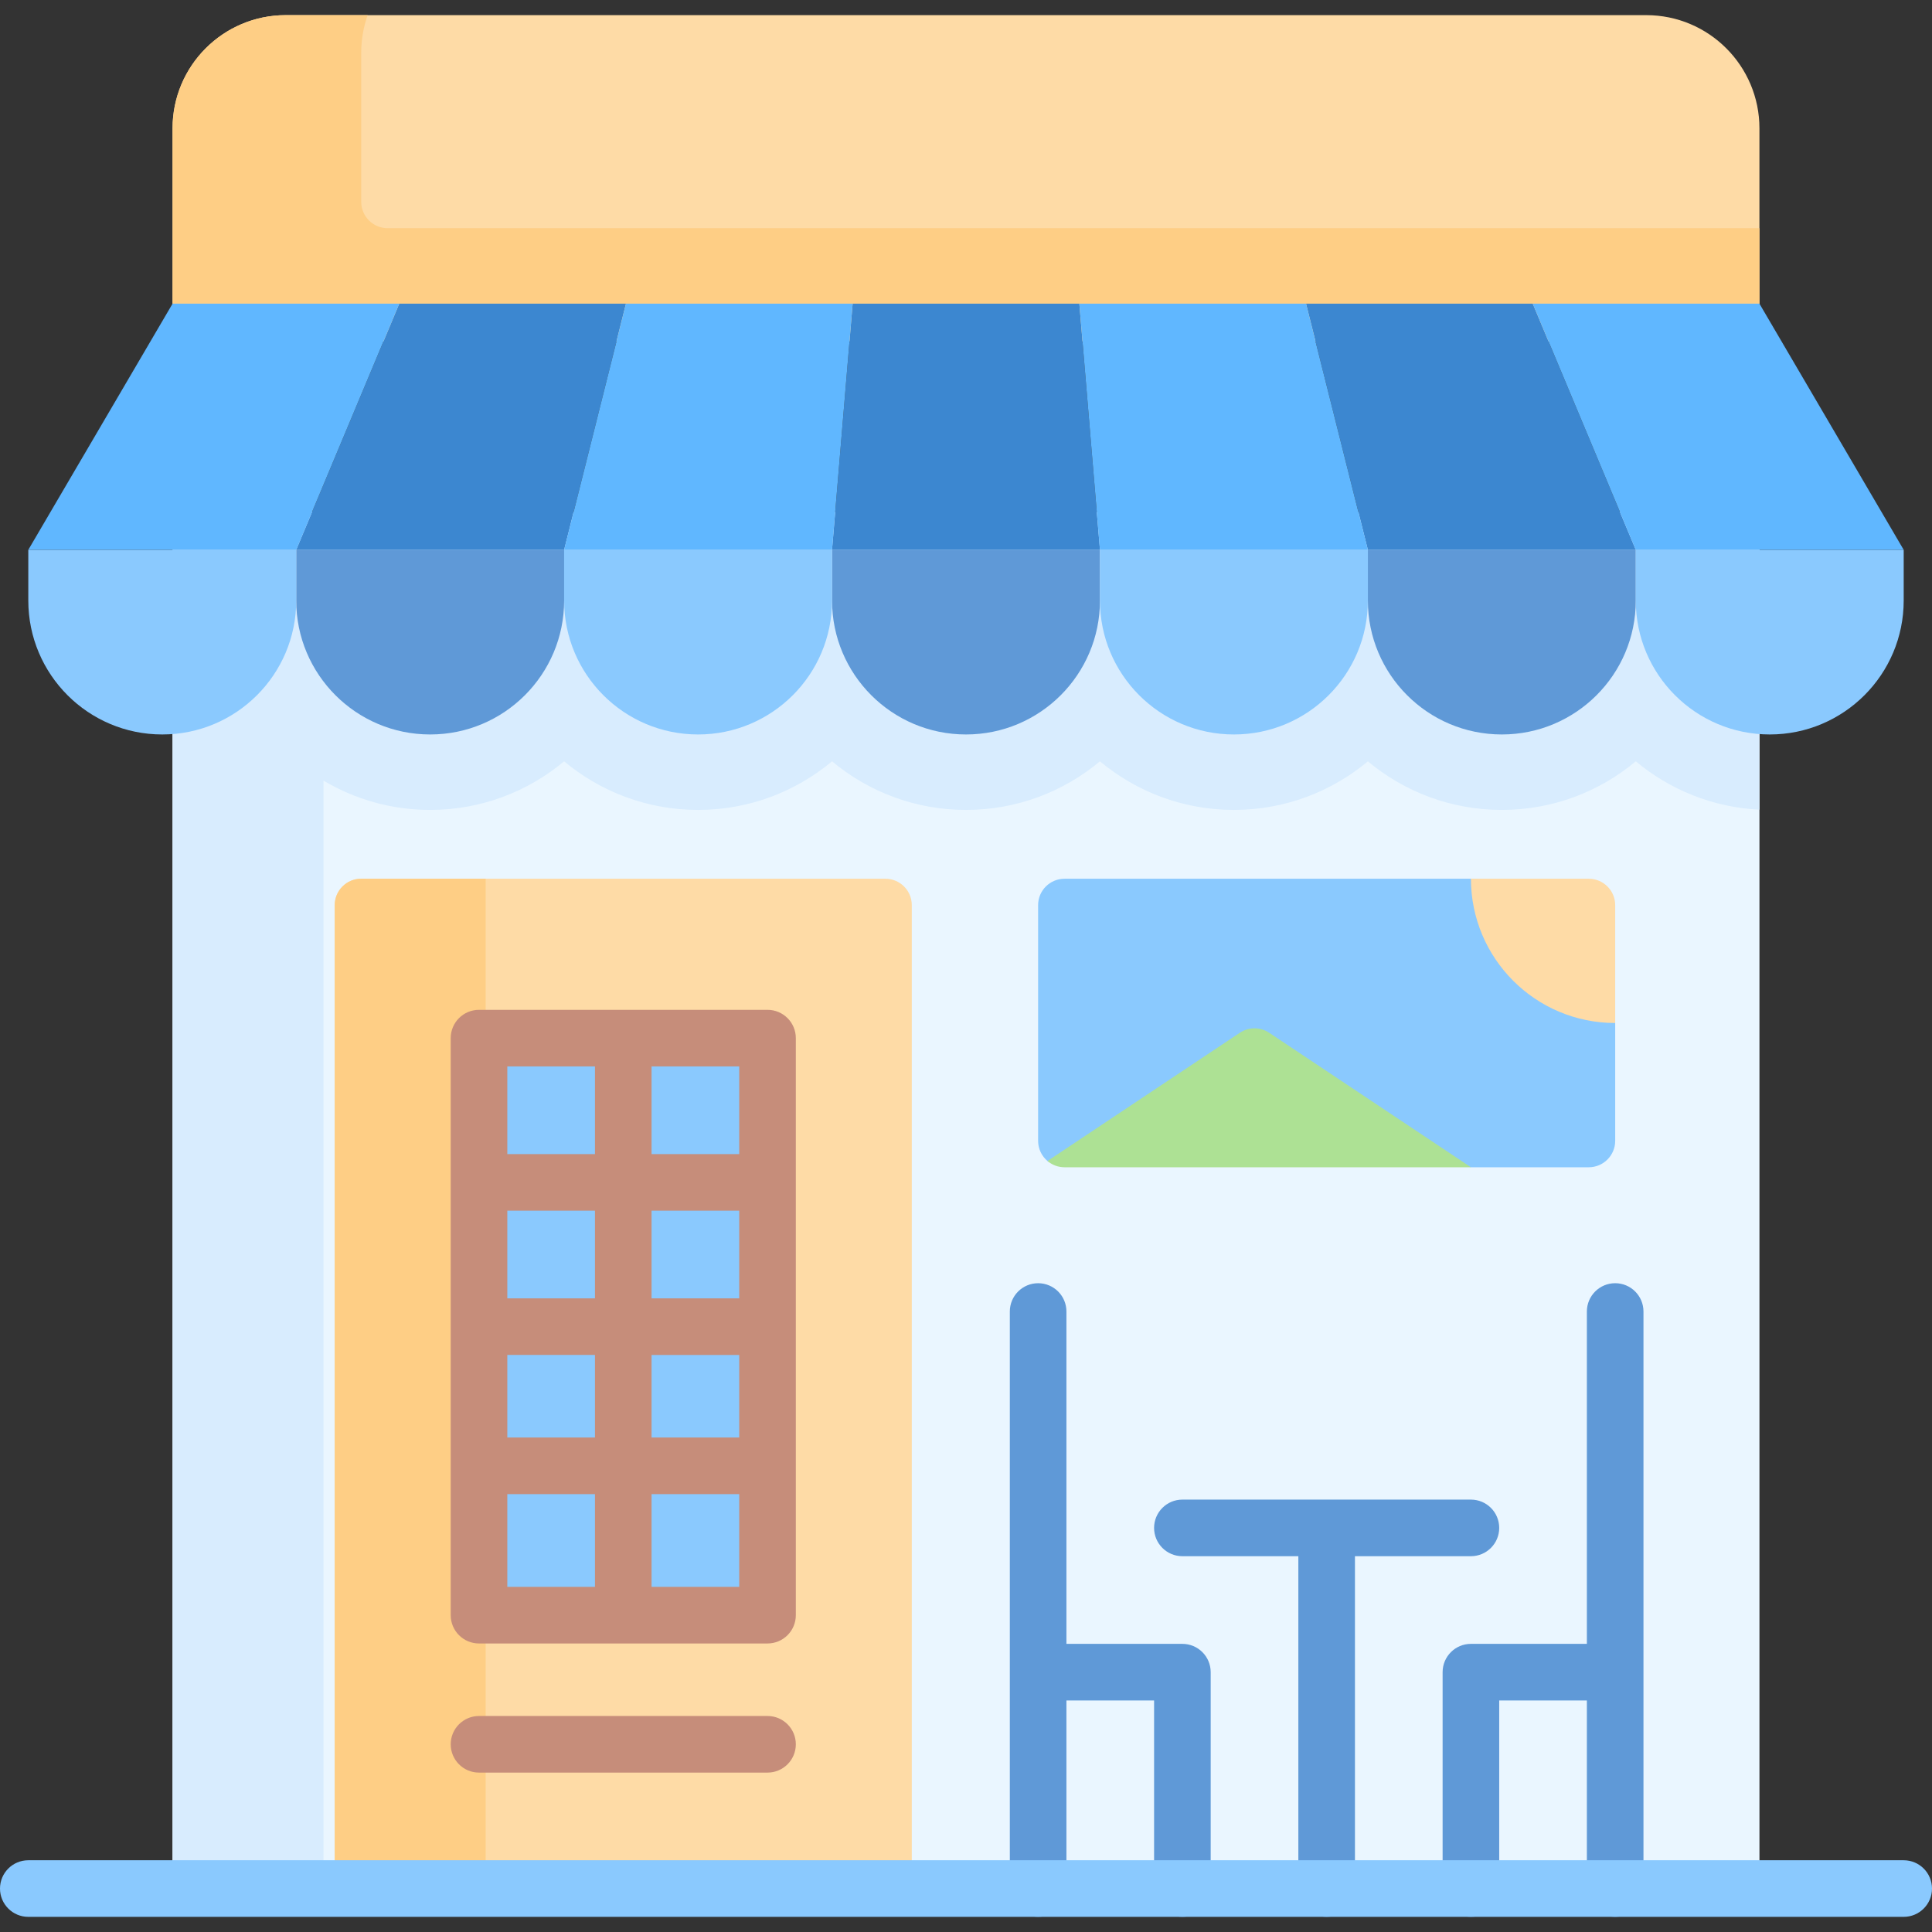 <svg id="Capa_1" enable-background="new 0 0 511.992 511.992" height="512" viewBox="0 0 511.992 511.992" width="512" xmlns="http://www.w3.org/2000/svg"><rect x="0" y="0" width="511.992" height="511.992" fill="#333333" stroke="none"/><g><path d="m45.726 135.706h420.54v364.77h-420.54z" fill="#eaf6ff"/><path d="m466.266 135.706v78.86c-12.43-.6-23.79-5.31-32.77-12.81-9.63 8.04-22.01 12.88-35.5 12.88s-25.87-4.84-35.5-12.87c-9.63 8.03-22.01 12.87-35.5 12.87s-25.87-4.84-35.5-12.88c-9.63 8.04-22.01 12.88-35.5 12.88s-25.87-4.84-35.5-12.88c-9.63 8.04-22.01 12.88-35.5 12.88s-25.87-4.84-35.5-12.88c-9.63 8.04-22.01 12.88-35.5 12.88-10.32 0-19.98-2.84-28.27-7.77v293.62h-40v-354.77h12.77v-10.01z" fill="#d8ecfe"/><path d="m241.631 500.479h-152.921v-260.61c0-3.866 3.134-7 7-7h138.92c3.866 0 7 3.134 7 7v260.61z" fill="#fedba6"/><path d="m128.706 232.873v267.61h-40v-260.61c0-3.866 3.134-7 7-7z" fill="#fece85"/><path d="m203.4 454.749h-76.46c-4.142 0-7.5 3.358-7.5 7.5s3.358 7.5 7.5 7.5h76.46c4.142 0 7.5-3.358 7.5-7.5s-3.358-7.5-7.5-7.5z" fill="#c68d7a"/><g fill="#5f99d7"><g><path d="m313.34 435.634h-30.73v-88.075c0-4.142-3.357-7.5-7.5-7.5s-7.5 3.358-7.5 7.5v152.92c0 4.142 3.357 7.5 7.5 7.5s7.5-3.358 7.5-7.5v-49.845h23.23v49.845c0 4.142 3.357 7.5 7.5 7.5s7.5-3.358 7.5-7.5v-57.345c0-4.142-3.357-7.5-7.5-7.5z"/><path d="m428.031 340.058c-4.143 0-7.5 3.358-7.5 7.5v88.075h-30.73c-4.143 0-7.5 3.358-7.5 7.5v57.345c0 4.142 3.357 7.5 7.5 7.5s7.5-3.358 7.5-7.5v-49.845h23.23v49.845c0 4.142 3.357 7.5 7.5 7.5s7.5-3.358 7.5-7.5v-152.92c0-4.142-3.358-7.5-7.5-7.5z"/><path d="m389.801 412.404c4.143 0 7.5-3.358 7.5-7.5s-3.357-7.5-7.5-7.5h-76.461c-4.143 0-7.5 3.358-7.5 7.5s3.357 7.5 7.5 7.5h30.73v88.075c0 4.142 3.357 7.5 7.5 7.5 4.142 0 7.5-3.358 7.5-7.5v-88.075z"/></g><path d="m113.998 194.638c-19.606 0-35.499-15.894-35.499-35.499v-13.429h70.999v13.428c-.001 19.607-15.894 35.5-35.5 35.5z"/><path d="m255.996 194.638c-19.606 0-35.499-15.894-35.499-35.499v-13.429h70.999v13.428c-.001 19.607-15.895 35.5-35.5 35.5z"/><path d="m397.993 194.638c-19.606 0-35.499-15.894-35.499-35.499v-13.429h70.999v13.428c0 19.607-15.894 35.5-35.5 35.5z"/></g><path d="m42.999 194.638c-19.606 0-35.499-15.894-35.499-35.499v-13.429h70.999v13.428c0 19.607-15.894 35.5-35.5 35.5z" fill="#8ac9fe"/><path d="m184.997 194.638c-19.606 0-35.499-15.894-35.499-35.499v-13.429h70.999v13.428c-.001 19.607-15.894 35.5-35.5 35.5z" fill="#8ac9fe"/><path d="m326.994 194.638c-19.606 0-35.499-15.894-35.499-35.499v-13.429h70.999v13.428c0 19.607-15.894 35.5-35.5 35.5z" fill="#8ac9fe"/><path d="m468.992 194.638c-19.606 0-35.499-15.894-35.499-35.499v-13.429h70.999v13.428c-.001 19.607-15.894 35.5-35.5 35.5z" fill="#8ac9fe"/><g><g><path d="m504.492 507.979h-496.992c-4.142 0-7.5-3.358-7.5-7.5s3.358-7.5 7.5-7.5h496.992c4.143 0 7.5 3.358 7.5 7.5s-3.358 7.5-7.5 7.5z" fill="#8ac9fe"/></g></g><path d="m436.261 4.013h-360.531c-16.569 0-30 13.432-30 30v46.46l15.265 10h390l15.266-10v-46.46c0-16.569-13.431-30-30-30z" fill="#fedba6"/><path d="m466.266 60.473v20h-420.541v-46.46c0-16.57 13.44-30 30-30h21.71c-1.11 3.12-1.71 6.49-1.71 10v39.46c0 3.866 3.134 7 7 7z" fill="#fece85"/><path d="m78.499 145.71h70.998l16.385-65.237h-60.076z" fill="#3c87d0"/><path d="m220.496 145.71h70.999l-5.462-65.237h-60.075z" fill="#3c87d0"/><path d="m362.494 145.71h70.999l-27.308-65.237h-60.076z" fill="#3c87d0"/><path d="m7.5 145.71h70.999l27.307-65.237h-60.076z" fill="#60b7ff"/><path d="m149.497 145.71h70.999l5.462-65.237h-60.076z" fill="#60b7ff"/><path d="m291.495 145.71h70.999l-16.385-65.237h-60.076z" fill="#60b7ff"/><path d="m433.493 145.71h70.998l-38.23-65.237h-60.076z" fill="#60b7ff"/><path d="m426.036 239.873 2 31.23v31.23c0 3.86-3.14 7-7 7h-31.23l-9.06-2h-98.64c-1.72 0-3.29 1.37-4.51.35v-.01c-1.52-1.28-2.49-3.2-2.49-5.34v-62.46c0-3.87 3.14-7 7-7h107.7l31.23 2c3.86 0 5 1.13 5 5z" fill="#8ac9fe"/><path d="m389.806 309.333h-107.7c-1.72 0-3.29-.63-4.51-1.65v-.01l50.977-33.982c2.351-1.567 5.414-1.567 7.765 0z" fill="#ade194"/><path d="m428.036 239.873v31.23c-21.12 0-38.22-17.11-38.23-38.23h31.23c3.86 0 7 3.13 7 7z" fill="#fedba6"/><path d="m126.94 275.111h76.501v152.83h-76.501z" fill="#8ac9fe"/><path d="m126.94 435.531h76.46c4.142 0 7.5-3.358 7.5-7.5v-152.92c0-4.142-3.358-7.5-7.5-7.5h-76.46c-4.142 0-7.5 3.358-7.5 7.5v152.92c0 4.142 3.358 7.5 7.5 7.5zm45.73-152.92h23.23v23.229h-23.23zm0 38.23h23.23v23.23h-23.23zm0 38.23h23.23v21.882h-23.23zm0 36.882h23.23v24.578h-23.23zm-38.23-113.342h23.23v23.229h-23.23zm0 38.23h23.23v23.23h-23.23zm0 38.23h23.23v21.882h-23.23zm0 36.882h23.23v24.578h-23.23z" fill="#c68d7a"/></g></svg>